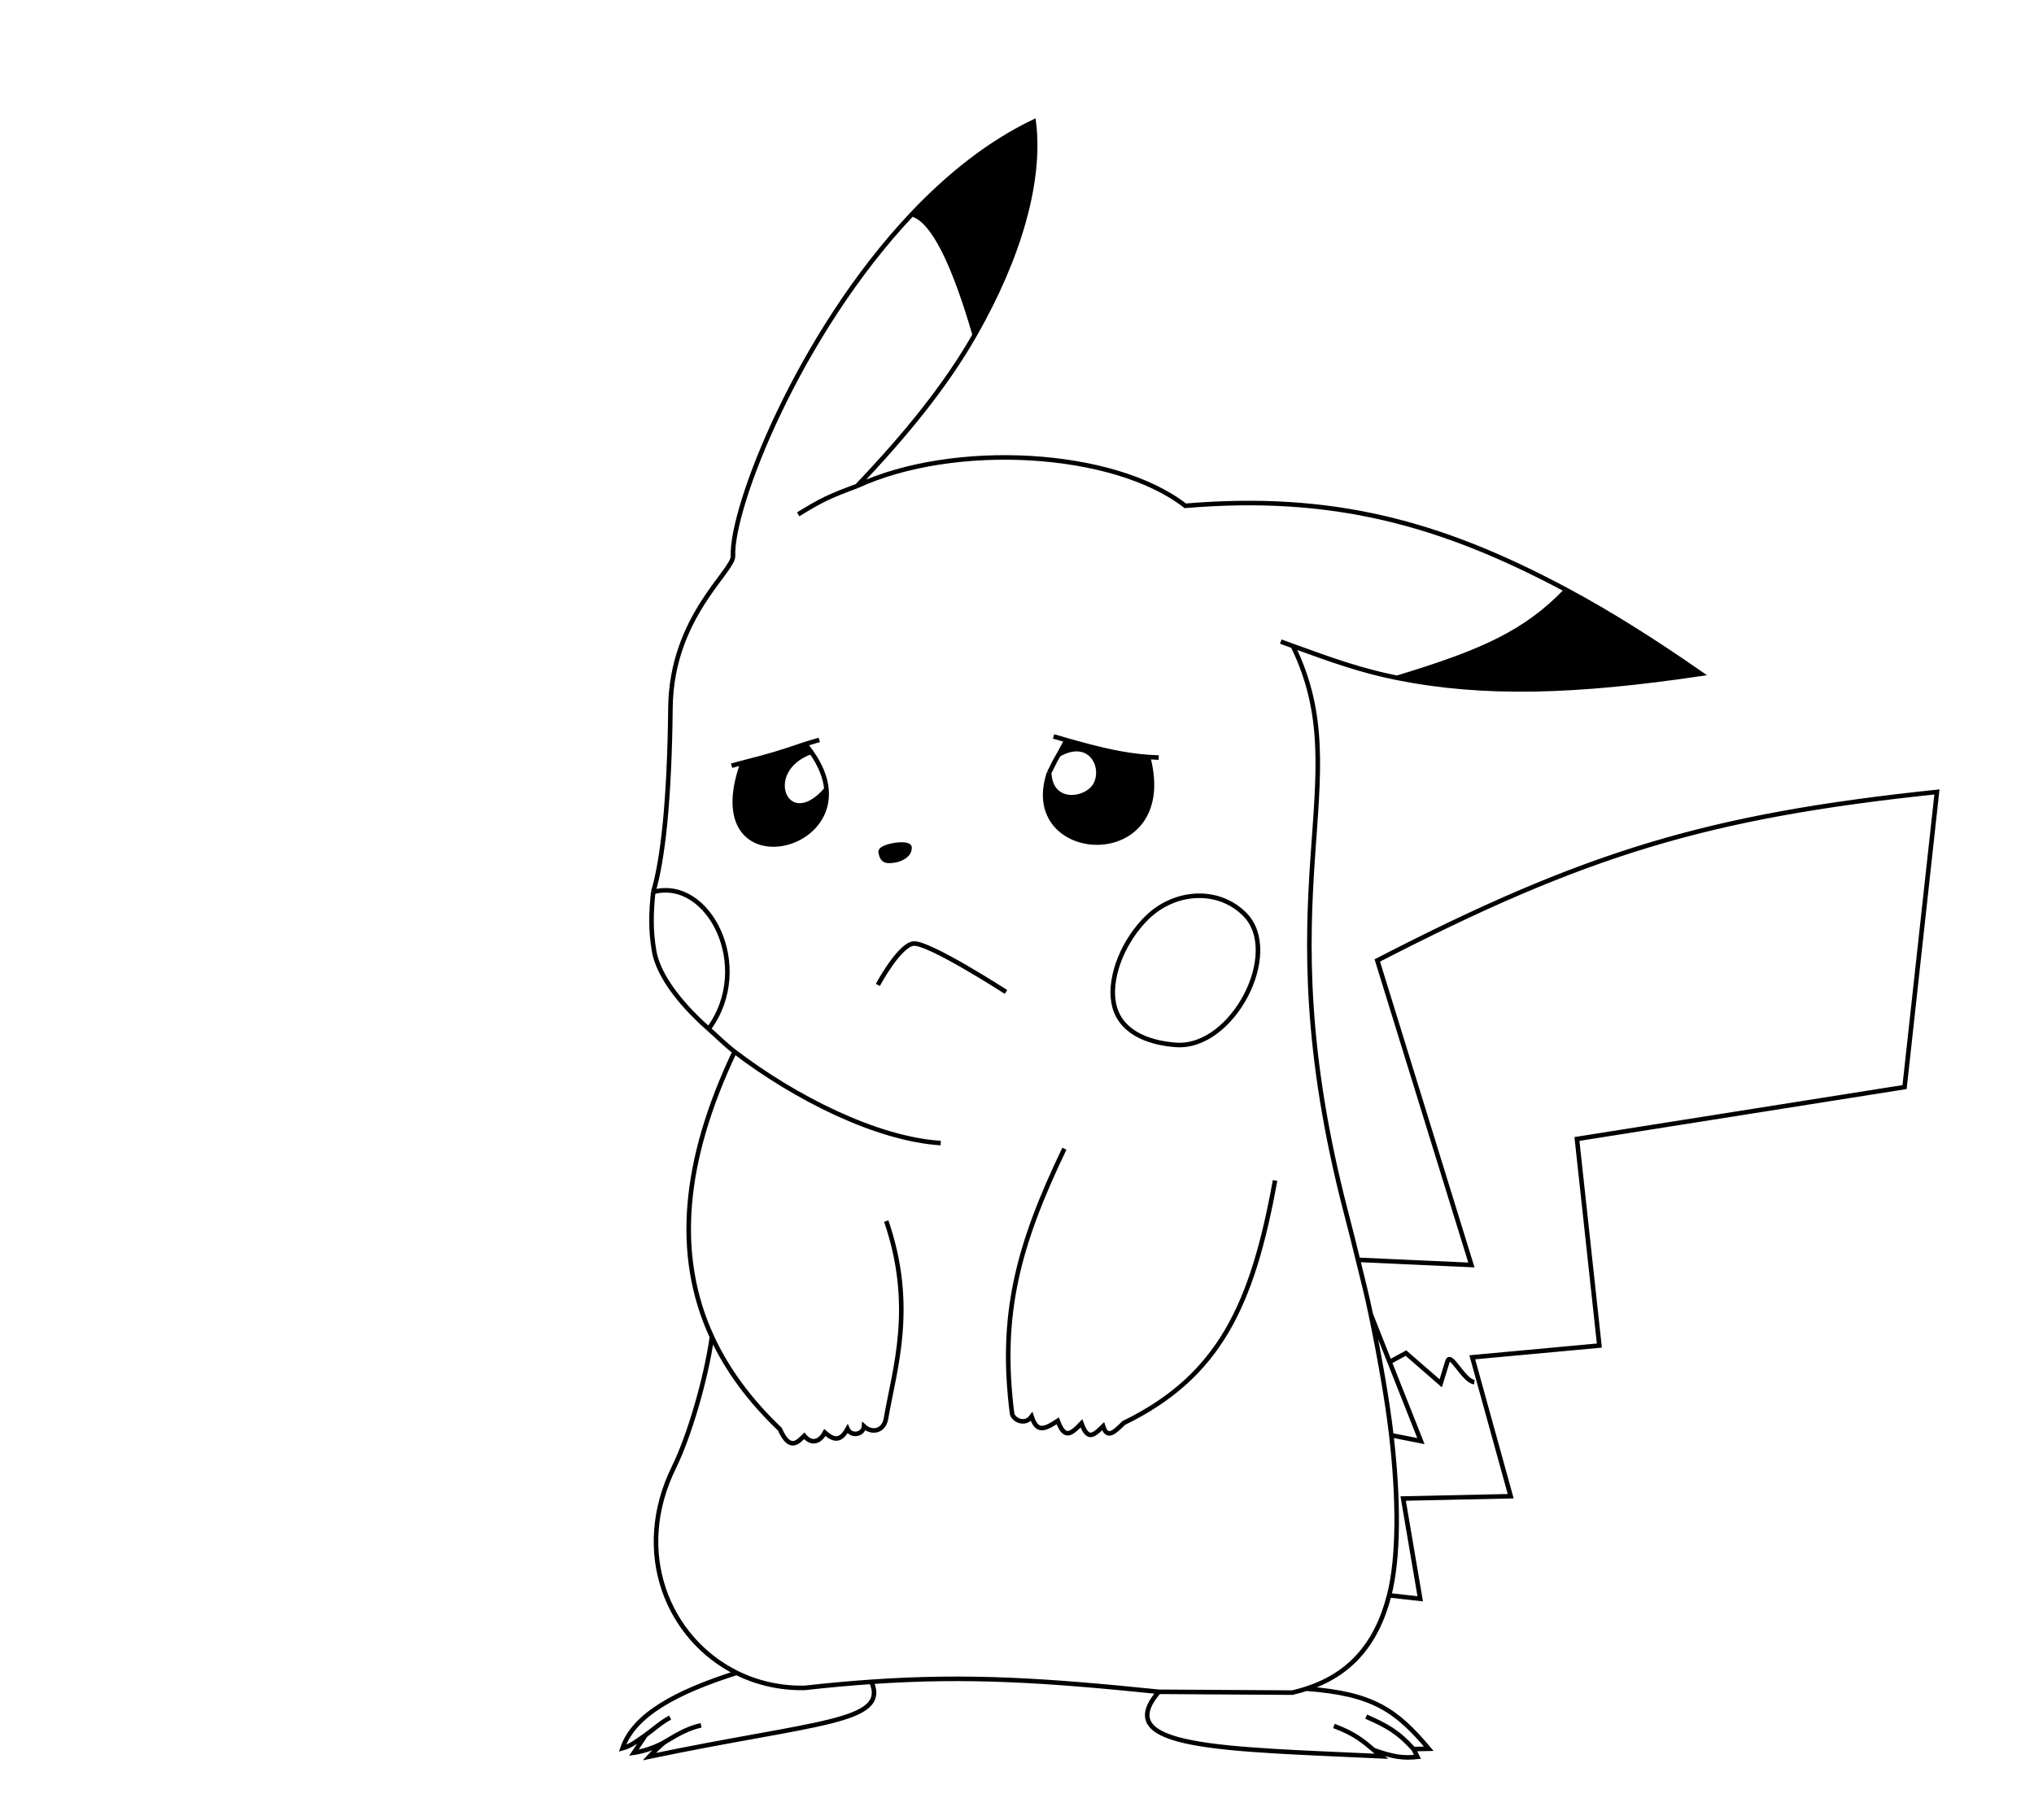 <svg width="447" height="400" viewBox="0 0 447 400" fill="none" xmlns="http://www.w3.org/2000/svg">
<path d="M176.947 163.529C171.759 165.322 168.766 166.23 163.225 167.612C154.227 192.617 182.999 188.595 181.622 173.442C172.918 183.596 166.772 169.328 178.257 165.231C177.86 164.671 177.424 164.104 176.947 163.529Z" fill="black"/>
<path d="M252.299 166.361C247.169 165.975 242.459 164.969 234.469 162.691C233.784 163.602 233.191 164.952 232.675 165.818C239.462 161.972 242.873 168.359 240.768 172.387C238.925 175.912 230.887 177.185 230.563 169.803C223.742 189.863 259.061 191.855 252.299 166.361Z" fill="black"/>
<path d="M373.82 148.081C363.315 140.778 353.603 134.667 344.261 129.671C335.35 138.974 325.889 143.256 307.006 148.965C326.218 152.797 346.293 152.145 373.82 148.081Z" fill="black"/>
<path d="M227.173 26.753C217.351 31.45 208.367 38.66 200.402 47.087C205.112 48.337 209.724 58.15 214.21 73.604C224.045 56.386 228.805 39.673 227.173 26.753Z" fill="black"/>
<path d="M193.537 187.257C193.307 185.908 199.823 184.876 199.876 186.253C199.949 188.143 197.542 188.932 196.636 189.076C194.769 189.371 193.874 189.245 193.537 187.257Z" fill="black"/>
<path d="M206.733 251.21C192.609 250.306 174.711 241.267 161.436 231.136M175.409 113.036C180.482 109.913 182.275 109.049 188.342 106.812M188.342 106.812C209.62 96.964 244.749 98.9 260.482 111.161C292.691 108.44 316.554 114.852 344.261 129.671M188.342 106.812C199.181 95.411 207.846 84.746 214.21 73.604M200.402 47.087C175.587 73.345 160.664 111.426 161.087 122.198C161.218 125.512 147.549 135.635 147.341 155.527C147.128 175.938 145.648 189.129 143.549 196.029M200.402 47.087C208.367 38.66 217.351 31.45 227.173 26.753C228.805 39.673 224.045 56.386 214.21 73.604M200.402 47.087C205.112 48.337 209.724 58.15 214.21 73.604M281.471 141.001C282.379 141.332 283.262 141.653 284.123 141.967M344.261 129.671C353.603 134.667 363.315 140.778 373.82 148.081C346.293 152.145 326.218 152.797 307.006 148.965M344.261 129.671C335.35 138.974 325.889 143.256 307.006 148.965M307.006 148.965C299.172 147.402 292.708 145.091 284.123 141.967M284.123 141.967C298.825 171.967 277.129 194.8 295.853 266.652C296.768 270.162 297.626 273.566 298.427 276.867M161.436 231.136C150.105 255.017 148.148 275.801 156.458 293.811M161.436 231.136C159.43 229.605 157.503 227.668 155.737 226.112M194.764 268.346C201.221 287.183 196.569 300.851 194.704 311.769C194.22 314.604 191.54 315.041 189.876 313.457C189.729 315.328 187.012 315.758 186.253 314.031C184.824 316.566 183.466 316.781 181.272 314.82C180.219 316.834 178.374 317.554 176.744 315.537C175.538 316.651 173.656 319.259 171.38 314.077C164.732 307.75 159.776 301.002 156.458 293.811M233.914 252.447C223.748 273.622 219.646 288.883 222.41 310.613C222.583 311.971 225.209 313.403 226.715 311.317C227.842 314.72 229.323 314.317 232.455 312.255C233.916 316.183 235.196 315.406 237.665 312.815C239.053 316.599 240.252 315.558 242.423 313.447C243.328 316.31 244.905 314.748 246.952 312.73C267.994 302.47 275.26 286.793 280.21 259.431M254.667 371.8L283.995 371.982C285.068 371.734 286.104 371.449 287.104 371.123M254.667 371.8C229.963 369.276 213.015 368.128 191.515 369.606M254.667 371.8C243.861 384.312 268.785 384.333 303.579 385.968C302.992 385.507 302.463 385.067 301.958 384.642M156.458 293.811C155.125 303.258 151.385 315.803 148.144 322.376C138.819 341.288 146.882 360.188 161.883 367.635M161.883 367.635C166.352 369.854 171.436 371.056 176.86 370.939C182.038 370.364 186.882 369.924 191.515 369.606M161.883 367.635C148.563 371.861 139.275 376.892 136.798 384.212C138.594 383.738 139.929 382.67 141.886 381.313M147.279 377.472C145.317 378.468 143.105 380.468 141.886 381.313M154.077 379.166C151.396 379.807 149.602 380.714 146.308 382.705M191.515 369.606C195.374 378.629 179.518 378.369 142.691 386.049C142.691 386.049 145.155 383.402 146.308 382.705M146.308 382.705C143.014 384.697 139.292 385.202 139.292 385.202L141.886 381.313M293.146 379.308C297.791 381.036 299.612 382.668 301.958 384.642M300.238 377.261C304.808 379.264 307.351 380.707 310.646 384.387M287.104 371.123C301.639 372.193 306.828 375.788 313.994 384.319L310.646 384.387M287.104 371.123C296.319 368.119 302.445 361.715 305.287 350.598M310.646 384.387L311.506 386.098C308.315 386.435 306.224 386.115 301.958 384.642M143.549 196.029C143.074 200.684 142.969 204.421 143.746 208.988C144.547 213.7 148.572 219.797 155.737 226.112M143.549 196.029C155.773 192.707 165.781 212.513 155.737 226.112M192.919 216.451C192.919 216.451 197.506 207.873 200.676 207.371C203.846 206.869 221.083 217.994 221.083 217.994M160.777 168.279C161.871 167.954 162.247 167.903 163.225 167.612M180.046 162.608C178.952 162.933 177.925 163.239 176.947 163.529M176.947 163.529C177.424 164.104 177.86 164.671 178.257 165.231M176.947 163.529C171.759 165.322 168.766 166.23 163.225 167.612M163.225 167.612C154.227 192.617 182.999 188.595 181.622 173.442M178.257 165.231C180.374 168.212 181.398 170.974 181.622 173.442M178.257 165.231C166.772 169.328 172.918 183.596 181.622 173.442M231.534 161.842C232.561 162.143 233.537 162.426 234.469 162.691M254.647 166.494C253.846 166.462 253.068 166.418 252.299 166.361M252.299 166.361C247.169 165.975 242.459 164.969 234.469 162.691M252.299 166.361C259.061 191.855 223.742 189.863 230.563 169.803M234.469 162.691C233.784 163.602 233.191 164.952 232.675 165.818M232.675 165.818C231.414 167.936 231.623 167.832 230.563 169.803M232.675 165.818C239.462 161.972 242.873 168.359 240.768 172.387C238.925 175.912 230.887 177.185 230.563 169.803M305.287 350.598L312.113 351.364L308.367 329.328L331.997 328.818L323.552 298.289L351.482 295.712L346.554 250.309L418.556 238.905L425.667 174.045C375.137 179.332 348.246 187.595 302.682 211.074L323.359 277.998L298.427 276.867M305.287 350.598C307.411 342.288 307.394 329.547 305.767 315.422M298.427 276.867C299.718 282.183 300.257 284.095 301.257 288.888M301.257 288.888C303.206 298.233 304.905 307.943 305.767 315.422M301.257 288.888L305.385 299.319M305.767 315.422L312.266 316.702L305.385 299.319M305.385 299.319L308.979 297.364L316.619 304.005C316.619 304.005 317.518 301.092 318.118 299.149C318.789 296.978 321.645 303.49 324.017 303.757M273.518 200.914C267.623 195.04 258.186 195.809 252.229 201.515C247.03 206.495 243.725 214.408 244.719 220.255C245.797 226.599 251.939 229.149 258.404 229.633C270.93 230.571 281.916 209.283 273.518 200.914ZM193.537 187.257C193.307 185.908 199.823 184.876 199.876 186.253C199.949 188.143 197.542 188.932 196.636 189.076C194.769 189.371 193.874 189.245 193.537 187.257Z" stroke="black"/>
</svg>
